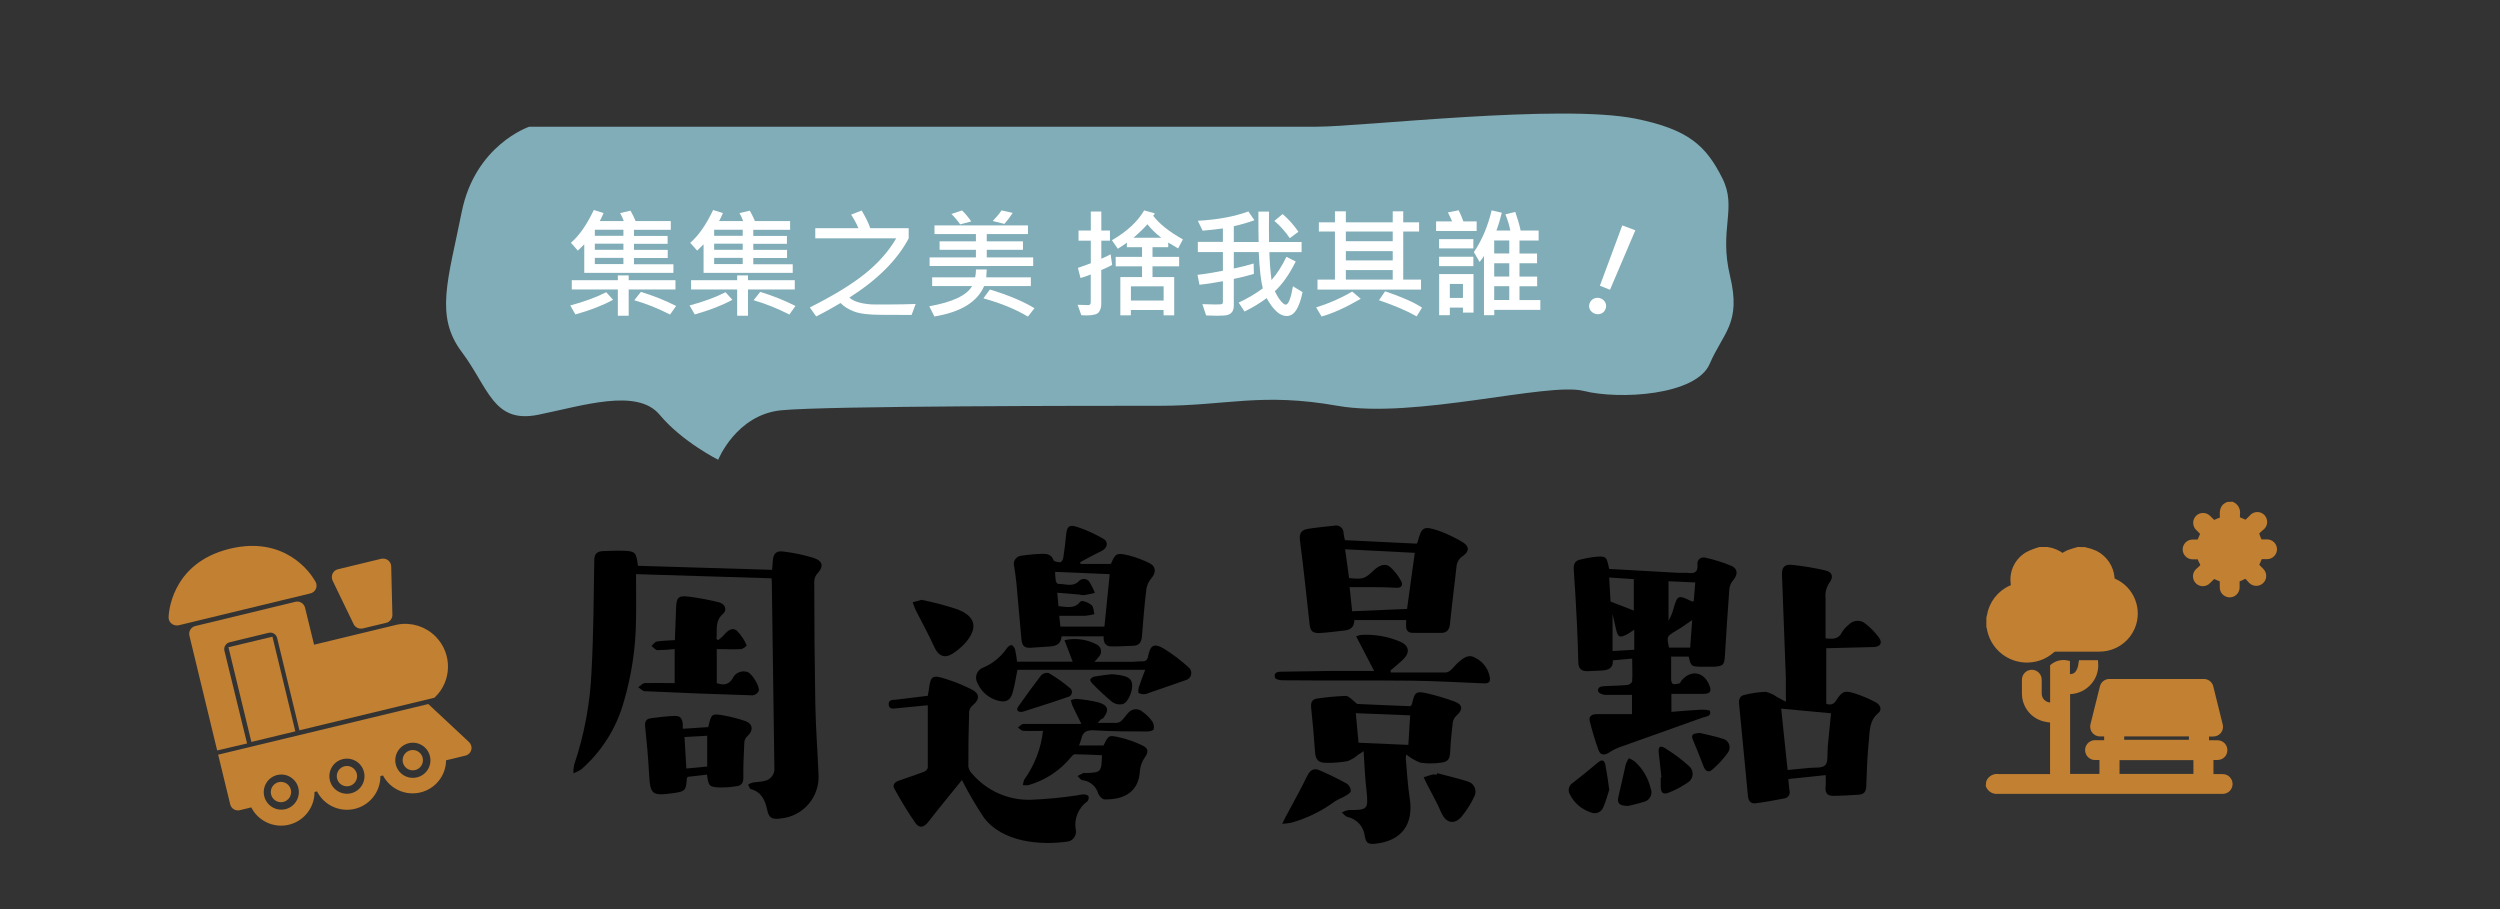 <?xml version="1.0" encoding="utf-8"?>
<!-- Generator: Adobe Illustrator 24.1.0, SVG Export Plug-In . SVG Version: 6.00 Build 0)  -->
<svg version="1.1" id="圖層_1" xmlns="http://www.w3.org/2000/svg" xmlns:xlink="http://www.w3.org/1999/xlink" x="0px" y="0px"
	 viewBox="0 0 440 160" style="enable-background:new 0 0 440 160;" xml:space="preserve">
<rect x="0" y="0" width="440" height="160" fill="#333333" stroke="none"/>
<style type="text/css">
	.st0{fill:#80ADB7;}
	.st1{enable-background:new    ;}
	.st2{fill:#FFFFFF;}
	.st3{fill:#C28032;stroke:#C28032;stroke-miterlimit:10;}
</style>
<path class="st0" d="M93.13,22.31c0,0-9.51,3.17-11.88,15.05s-4.76,18.22,0,24.56S86.79,74.6,94.71,73s17.43-4.75,21.39,0
	s10.3,7.92,10.3,7.92s3.17-7.92,11.09-8.71s54.66-0.79,66.55-0.79s17.89-2.38,31.36,0s37-4.21,43.32-2.62s19.8,0.79,22.18-4.75
	s5.59-7.13,3.59-15.45s1.29-11.92-1.35-17.21c-2.86-5.71-5.94-8.63-15.32-10.51c-13.21-2.64-48.13,1.42-56.06,1.42H93.13V22.31z"/>
<g class="st1">
	<path class="st2" d="M107.9,52.76c-1.8,0.99-4.02,1.85-6.63,2.58l-0.9-1.58c2.5-0.67,4.61-1.45,6.32-2.33L107.9,52.76z
		 M118.54,48.03h-15.71V43c-0.67,0.68-1.05,1.05-1.13,1.11l-1.22-1.38c1.46-1.25,2.8-3.18,4.03-5.77l1.72,0.54
		c-0.27,0.64-0.5,1.11-0.67,1.41h4.23c-0.18-0.5-0.4-0.97-0.65-1.41l1.83-0.42c0.38,0.68,0.68,1.29,0.9,1.83h6.19v1.54h-6.48v1.07
		h5.92v1.39h-5.92v1.07h5.94v1.43h-5.94v1.1h6.94V48.03z M118.88,50.95h-8.23v4.62h-1.91v-4.62h-8.11v-1.64h8.11v-0.84h1.91v0.84
		h8.23V50.95z M109.72,41.5v-1.07h-5.03v1.07H109.72z M109.72,43.96v-1.07h-5.03v1.07H109.72z M109.72,46.48v-1.1h-5.03v1.1H109.72z
		 M119,53.85l-1.07,1.51c-2.11-1.08-4.21-1.92-6.3-2.52l1.17-1.47C115.05,52.06,117.12,52.89,119,53.85z"/>
	<path class="st2" d="M128.9,52.76c-1.8,0.99-4.02,1.85-6.63,2.58l-0.9-1.58c2.5-0.67,4.61-1.45,6.32-2.33L128.9,52.76z
		 M139.54,48.03h-15.71V43c-0.67,0.68-1.05,1.05-1.13,1.11l-1.22-1.38c1.46-1.25,2.8-3.18,4.03-5.77l1.72,0.54
		c-0.27,0.64-0.5,1.11-0.67,1.41h4.24c-0.18-0.5-0.4-0.97-0.65-1.41l1.82-0.42c0.38,0.68,0.68,1.29,0.9,1.83h6.19v1.54h-6.48v1.07
		h5.92v1.39h-5.92v1.07h5.94v1.43h-5.94v1.1h6.94V48.03z M139.88,50.95h-8.23v4.62h-1.91v-4.62h-8.11v-1.64h8.11v-0.84h1.91v0.84
		h8.23V50.95z M130.72,41.5v-1.07h-5.03v1.07H130.72z M130.72,43.96v-1.07h-5.03v1.07H130.72z M130.72,46.48v-1.1h-5.03v1.1H130.72z
		 M140,53.85l-1.07,1.51c-2.11-1.08-4.21-1.92-6.3-2.52l1.17-1.47C136.05,52.06,138.12,52.89,140,53.85z"/>
	<path class="st2" d="M161.16,53.5l-0.72,1.93l-5.35-0.02c-2.18,0-3.78-0.2-4.79-0.59c-1.01-0.39-1.8-0.89-2.36-1.49
		c-1.59,0.94-3.01,1.73-4.29,2.36l-1.12-1.58c4.17-2.1,7.42-4.08,9.74-5.96c2.32-1.87,4.15-3.94,5.46-6.2h-14.24v-1.79h7.59
		c-0.33-0.79-0.76-1.58-1.28-2.39l1.85-0.72c0.68,1.13,1.19,2.16,1.52,3.11h6.76v1.79c-2.03,3.83-5.51,7.3-10.44,10.42
		c0.38,0.38,0.99,0.68,1.85,0.9c0.86,0.22,1.76,0.32,2.72,0.32h2.13C158.21,53.58,159.87,53.55,161.16,53.5z"/>
	<path class="st2" d="M181.42,50.35h-8.21c-1.21,2.81-4.13,4.59-8.76,5.35l-0.9-1.8c4.07-0.72,6.59-1.9,7.54-3.55h-7.03v-1.54h7.57
		c0.1-0.44,0.14-0.91,0.14-1.38h1.89c-0.02,0.55-0.05,1.01-0.08,1.38h7.85V50.35z M181.84,46.82h-18.23V45.3h8.15v-1.34h-6.39v-1.49
		h6.39v-1.28h-7.29v-1.52h16.45v1.52h-7.25v1.28h6.37v1.49h-6.37v1.34h8.17V46.82z M170.94,38.97l-1.95,0.52
		c-0.46-0.66-0.97-1.26-1.54-1.83l1.87-0.62C169.92,37.63,170.46,38.27,170.94,38.97z M182.07,54.25l-1.16,1.47
		c-2.2-1.31-4.81-2.38-7.83-3.21l1.14-1.56C177.53,51.96,180.15,53.07,182.07,54.25z M178.23,37.47c-0.39,0.62-0.87,1.27-1.45,1.94
		l-2.06-0.51c0.66-0.68,1.18-1.31,1.55-1.87L178.23,37.47z"/>
	<path class="st2" d="M195.74,46.63c-0.48,0.27-1.12,0.57-1.92,0.9v6.03c0,0.54-0.14,1-0.43,1.38c-0.28,0.38-0.99,0.57-2.13,0.57
		c-0.39,0-0.71-0.01-0.95-0.04l-0.65-1.83c0.89,0.04,1.51,0.06,1.87,0.06c0.29,0,0.44-0.17,0.44-0.5v-4.89
		c-0.73,0.29-1.33,0.5-1.8,0.62l-0.46-1.78c1.11-0.38,1.87-0.66,2.27-0.82v-3.97h-2.16v-1.78h2.16v-3.35h1.85v3.35h1.52v1.78h-1.52
		v3.18c0.71-0.31,1.26-0.57,1.64-0.78L195.74,46.63z M208.19,42.13l-0.84,1.59l-1.74-1.03v0.82h-2.77v1.7h4.69v1.66h-4.69v1.89h3.82
		v6.74h-1.87v-0.94h-5.76v0.94h-1.85v-6.74h3.82v-1.89h-4.64v-1.66h4.64v-1.7h-2.67V42.7c-0.33,0.27-0.87,0.63-1.6,1.08l-1.03-1.5
		c2.62-1.52,4.52-3.27,5.67-5.25l1.87,0.52c-0.04,0.14-0.13,0.28-0.28,0.42C204.03,39.39,205.76,40.77,208.19,42.13z M204.8,52.9
		v-2.51h-5.76v2.51H204.8z M204.38,41.84c-0.9-0.68-1.71-1.47-2.44-2.37c-0.57,0.66-1.38,1.45-2.44,2.37H204.38z"/>
	<path class="st2" d="M229.25,51.42c-0.27,1.33-0.63,2.37-1.08,3.1c-0.45,0.73-1.02,1.1-1.73,1.1c-1.18,0-2.34-1.05-3.51-3.15
		c-1.18,0.88-2.47,1.66-3.89,2.36L218,53.26c1.62-0.76,3.04-1.6,4.25-2.51c-0.34-1.32-0.58-3.45-0.71-6.39h-4.39v2.9
		c1.05-0.21,2.21-0.51,3.49-0.88l0.04,1.83c-1.26,0.37-2.44,0.66-3.53,0.88v4.66c0,0.53-0.11,0.93-0.33,1.19s-0.5,0.43-0.83,0.51
		c-0.34,0.08-0.94,0.12-1.8,0.12c-0.65,0-1.29-0.02-1.91-0.05l-0.66-1.99c0.94,0.04,1.72,0.06,2.32,0.06c0.64,0,1.02-0.03,1.13-0.09
		c0.11-0.06,0.16-0.18,0.16-0.38v-3.63c-1.5,0.29-2.88,0.5-4.13,0.62l-0.34-1.74c1.35-0.15,2.84-0.39,4.47-0.72v-3.29h-4.41v-1.79
		h4.41V40.2c-0.94,0.14-2.13,0.28-3.57,0.4l-0.84-1.74c3.55-0.21,6.51-0.76,8.89-1.65l1.07,1.55c-1.33,0.47-2.54,0.82-3.63,1.05
		v2.78h4.37c-0.03-0.85-0.04-2.63-0.04-5.35h1.87c-0.02,1.82-0.02,3.6,0,5.35h5.73v1.79h-5.67c0.05,1.74,0.17,3.38,0.38,4.91
		c0.97-1.11,1.85-2.48,2.62-4.09l1.64,0.82c-1.14,2.29-2.37,4.03-3.68,5.23c0.4,0.82,0.78,1.42,1.12,1.8
		c0.34,0.38,0.61,0.57,0.79,0.57c0.48,0,0.91-1.08,1.28-3.24L229.25,51.42z M228.52,40.79l-1.52,1.13
		c-0.75-1.12-1.65-2.14-2.71-3.04l1.45-1.21C226.82,38.61,227.75,39.65,228.52,40.79z"/>
	<path class="st2" d="M239.49,52.59c-2.71,1.57-5.01,2.6-6.89,3.11l-0.96-1.6c2.23-0.68,4.35-1.61,6.34-2.79L239.49,52.59z
		 M250.09,50.97h-18.21v-1.76h3.07v-8.46h-2.83v-1.62h2.83V37.2h1.92v1.93h8.25V37.2h1.85v1.93h2.79v1.62h-2.79v8.46h3.13V50.97z
		 M245.12,42.45v-1.7h-8.25v1.7H245.12z M245.12,45.83V44.2h-8.25v1.63H245.12z M245.12,49.21v-1.68h-8.25v1.68H245.12z
		 M250.28,54.14l-0.95,1.54c-1.72-0.98-3.93-1.92-6.63-2.84l1.08-1.57C246.7,52.25,248.87,53.21,250.28,54.14z"/>
	<path class="st2" d="M259.89,40.66h-7.14v-1.69h2.82c-0.16-0.42-0.41-0.94-0.74-1.58l1.89-0.38c0.3,0.6,0.58,1.25,0.84,1.96h2.33
		V40.66z M259.31,43.72h-6.03v-1.63h6.03V43.72z M259.31,46.84h-6.03v-1.66h6.03V46.84z M259.35,55.02h-1.87v-0.88h-2.31v1.34h-1.88
		v-7.24h6.05V55.02z M257.48,52.44v-2.47h-2.31v2.47H257.48z M271.09,54.54h-8.1v0.94h-1.81V45.05c-0.29,0.44-0.54,0.79-0.77,1.06
		l-1.01-1.74c1.41-2.06,2.45-4.51,3.13-7.35l1.79,0.42c-0.29,1.17-0.6,2.21-0.95,3.13h2.44c-0.14-0.82-0.43-1.77-0.86-2.85
		l1.74-0.42c0.44,1.27,0.75,2.36,0.94,3.27h3.17v1.76h-3.37v2.29h3.09v1.72h-3.09v2.34h3.11v1.7h-3.11v2.43h3.67V54.54z
		 M265.63,44.61v-2.29h-2.65v2.29H265.63z M265.63,48.67v-2.34h-2.65v2.34H265.63z M265.63,52.8v-2.43h-2.65v2.43H265.63z"/>
</g>
<path class="st2" d="M281.74,52.53c0.36,0.14,0.66,0.42,0.82,0.77c0.16,0.35,0.16,0.76,0,1.11c-0.13,0.36-0.41,0.64-0.77,0.78
	c-0.36,0.15-0.78,0.15-1.14,0c-0.37-0.14-0.68-0.41-0.85-0.77c-0.16-0.35-0.16-0.76,0-1.11c0.14-0.36,0.43-0.65,0.79-0.78
	C280.96,52.37,281.37,52.37,281.74,52.53z M287.82,40.53L283.36,51l-1.78-0.71l3.94-10.62L287.82,40.53z"/>
<path d="M112.27,99.58l23.62,0.71c0.05-0.68,0.08-1.1,0.12-1.52c0.1-1.33,0.57-1.87,1.85-1.7c1.79,0.21,3.55,0.58,5.27,1.1
	c1.79,0.59,1.89,1.59,0.6,2.92c-0.29,0.4-0.44,0.88-0.42,1.37c0,7.23,0.06,14.45,0.19,21.68c0.08,4,0.39,8,0.55,12
	c0.33,4.05-2.69,7.59-6.73,7.92c-0.01,0-0.01,0-0.02,0c-1.45,0.19-2-0.12-2.27-1.53c-0.38-1.7-1-3.14-2.89-3.65
	c-0.21-0.06-0.32-0.52-0.48-0.79c0.24-0.15,0.5-0.27,0.77-0.35c0.72-0.13,1.48-0.12,2.19-0.31c1.08-0.24,1.8-1.26,1.67-2.36
	c-0.16-10.84-0.31-21.68-0.45-32.52c0-0.23,0-0.46-0.06-0.77l-23.84-0.73c0,2.74,0.06,5.4,0,8.06c-0.05,4.88-0.77,9.72-2.15,14.4
	c-1.28,4.61-3.88,8.74-7.48,11.89c-0.43,0.28-0.89,0.51-1.38,0.69c-0.03-0.5,0.01-1,0.12-1.49c1.8-5.33,2.83-10.88,3.06-16.5
	c0.35-6.47,0.38-13,0.48-19.44c0-1.2,0.51-1.64,1.58-1.67s2.35-0.1,3.53-0.06C111.82,97,112,97.22,112.27,99.58z"/>
<path d="M120.18,128.26l4.47-0.29c0.56-2.41,0.56-2.44,3-2c1.19,0.23,2.37,0.54,3.52,0.93c1.35,0.48,1.47,1.66,0.4,2.63
	c-0.3,0.26-0.49,0.61-0.56,1c-0.11,2.11-0.2,4.23-0.18,6.35c0,0.89-0.34,1.37-1.13,1.48c-0.99,0.17-2,0.25-3,0.23
	c-1.89-0.07-2-0.24-2.27-2.26l-3.36,0.39c-0.11,0.15-0.19,0.21-0.19,0.27c-0.11,2.12-0.29,2.32-2.43,2.61
	c-3.77,0.5-4,0.25-4.22-3.46c-0.14-2.74-0.39-5.48-0.68-8.21c-0.1-0.9,0.15-1.41,1-1.52c1.4-0.19,2.8-0.36,4.21-0.41
	S120.19,127.08,120.18,128.26z M120.8,135.26l3.67-0.35v-5.42l-4,0.22L120.8,135.26z"/>
<path d="M118.74,120.23v-6c-1,0.12-2,0.18-3,0.19c-0.37,0-0.72-0.47-1.08-0.72c0.3-0.28,0.58-0.73,0.93-0.79
	c1-0.16,2-0.17,3.19-0.25c0.07-1.92,0.14-3.79,0.21-5.65s0.36-2.23,2.26-2c1.78,0.23,3.55,0.56,5.3,1c1.08,0.28,1.47,1.31,0.72,2
	c-1.5,1.29-1,2.91-1.17,4.43l0.28,0.23c0.36-0.25,0.7-0.54,1-0.86c0.61-0.78,1.45-1.47,2.28-0.84c0.75,0.76,1.35,1.65,1.77,2.63
	c-0.25,0.3-0.58,0.52-0.95,0.64c-1.41,0.08-2.82,0-4.33,0v6c1.07,0.32,2,0.43,2.77-0.8c0.45-1.03,1.62-1.53,2.68-1.15
	c0.77,0.28,2.18,2.58,1.94,3.31c-0.2,0.42-0.59,0.71-1.05,0.78c-6.35-0.19-12.68-0.43-19-0.73c-0.39,0-0.77-0.45-1.15-0.7
	c0.38-0.25,0.75-0.71,1.14-0.73C115.2,120.18,117,120.23,118.74,120.23z"/>
<path d="M249.33,95.68c0.06-0.08,0.11-0.16,0.16-0.25c0.7-2.66,1-2.91,3.64-2.05c1.47,0.53,2.89,1.2,4.23,2
	c1.26,0.72,1.28,1.67,0.1,2.48c-0.66,0.42-1.08,1.14-1.12,1.92c-0.37,3.35-0.81,6.69-1.14,10c-0.1,1-0.49,1.58-1.47,1.61
	c-1.68,0-3.37,0-5,0s-1.2-1.34-1.24-2.26h-9.13c0,1.4-0.84,1.76-1.9,1.86c-1.44,0.15-2.88,0.37-4.32,0.43
	c-1.21,0-1.53-0.42-1.66-1.61c-0.53-4.91-1.06-9.83-1.69-14.73c-0.16-1.23,0.29-1.82,1.38-2c1.54-0.24,3.1-0.39,4.66-0.56
	c0.71-0.18,1.42,0.25,1.6,0.96c0.03,0.13,0.05,0.27,0.04,0.41c0.06,0.4,0.14,0.79,0.24,1.18L249.33,95.68z M247.64,107.17L249,97.3
	l-12.26-0.63l0.7,5.07c2.52,0.24,2.73,0.17,4.4-1.42c1-0.91,2.05-1.22,2.85-0.51c0.78,0.7,1.43,1.54,1.92,2.47
	c0.32,0.6,0.14,1.24-0.85,1.17c-1.25-0.08-2.51-0.1-3.76-0.11c-1.47,0-2.94,0-4.47,0l0.45,4.24L247.64,107.17z"/>
<path d="M240,132.2l-1,0.66c-0.54,0.47-1.15,0.84-1.81,1.1c-1.24,0.22-2.49,0.32-3.75,0.3c-1.45,0-1.92-0.57-2-2
	c-0.18-2.54-0.39-5.09-0.67-7.62c-0.11-1,0.11-1.58,1.09-1.7c1.66-0.24,3.33-0.4,5-0.46c0.47,0,1,0.59,1.43,0.92
	c0.23,0.16,0.43,0.48,0.66,0.5c3.13,0.15,6.27,0.27,9.27,0.39c0.19-0.22,0.27-0.27,0.28-0.34c0.49-2.21,0.68-2.39,2.94-1.86
	c1.56,0.38,3.1,0.84,4.6,1.4c1.39,0.51,1.47,1.39,0.38,2.38c-0.37,0.31-0.62,0.74-0.72,1.21c-0.22,1.71-0.38,3.43-0.46,5.15
	c-0.07,1.35-0.31,1.83-1.64,2c-1.2,0.18-2.42,0.18-3.62,0c-0.89-0.35-1.73-0.83-2.47-1.44c-0.06,0.23-0.09,0.46-0.09,0.7
	c0.21,2.34,0.33,4.71,0.69,7c0.72,4.58-1.42,7.5-6,8c-1.34,0.14-1.7-0.09-1.92-1.42c-0.21-1.65-1.45-2.97-3.08-3.3
	c-0.36-0.1-0.63-0.51-0.95-0.78c0.37-0.2,0.77-0.34,1.19-0.42c3.39,0,3.48-0.11,3.16-3.43C240.23,137,240.17,134.76,240,132.2z
	 M238.62,125.52l0.48,5.2l8.77,0.38l0.32-5.2L238.62,125.52z"/>
<path d="M244.78,118.35c3.25,0,6.5,0,9.75,0c0.33-0.06,0.63-0.22,0.86-0.46c0.52-0.48,0.94-1.06,1.48-1.5
	c0.83-0.67,1.7-1.32,2.86-0.57c1.39,0.71,2.33,2.06,2.51,3.61c0.05,0.92-0.71,0.86-1.36,0.83c-4.12-0.16-8.23-0.41-12.35-0.46
	c-7.61-0.08-15.22,0-22.83-0.07c-0.45,0-1.18-0.16-1.28-0.43c-0.31-0.84,0.31-1.07,1-1.08l9.3-0.14c2.23,0,4.47,0,7.13,0l-3.17-6.08
	c0.29-0.13,0.6-0.21,0.91-0.26c2.32-0.13,4.64,0.27,6.78,1.17c1.61,0.68,1.86,1.87,0.63,3.1c-0.71,0.71-1.51,1.32-2.28,2
	L244.78,118.35z"/>
<path d="M225.67,145c0.26-0.55,0.36-0.79,0.48-1c1.3-2.45,2.67-4.87,3.88-7.36c0.51-1.06,1.14-1.53,2.18-1.08
	c1.65,0.71,3.27,1.5,4.84,2.37c0.43,0.3,0.69,0.79,0.69,1.31c-0.06,0.37-0.7,0.68-1.13,0.94s-1.15,0.5-1.65,0.85
	c-2.31,1.7-4.9,2.98-7.66,3.76C226.76,144.89,226.22,144.96,225.67,145z"/>
<path d="M252.94,136.08c1.81,0.48,3.64,0.9,5.42,1.47c0.98,0.29,1.54,1.32,1.25,2.3c-0.02,0.06-0.04,0.12-0.06,0.17
	c-0.61,1.35-1.4,2.61-2.35,3.75c-1.37,1.52-2.79,1-3.58-0.84c-0.69-1.65-1.61-3.21-2.42-4.81c-0.23-0.43-0.42-0.88-0.63-1.32
	c0.49-0.16,1-0.35,1.49-0.47c0.27-0.03,0.55-0.03,0.82,0L252.94,136.08z"/>
<path d="M283.21,100.13l12.05,0.68c0.55,0,1.11,0,1.64,0c1.21,0.19,2,0,1.85-1.51c-0.07-0.59,0.36-1.13,0.95-1.19
	c0.16-0.02,0.32,0,0.48,0.05c1.56,0.34,3.08,0.82,4.55,1.43c1.16,0.52,1.15,1.54,0.32,2.52c-0.37,0.42-0.61,0.94-0.68,1.49
	c-0.3,3.91-0.54,7.83-0.78,11.75c-0.1,1.67-0.27,1.88-1.94,2c-0.78,0-1.56,0-2.35,0c-1.68-0.08-1.68-0.09-2.09-1.79h-3.09
	c0,1.43,0,2.76,0,4.09c0,0.26,0.18,0.7,0.34,0.74c0.37,0.05,0.76,0.01,1.11-0.12c0.15,0,0.23-0.3,0.35-0.46c1.63-2,4-1.63,4.94,0.84
	c0.41,1,0.13,1.47-1,1.47h-5.69v3.17c1.76-0.14,3.46-0.3,5.17-0.38c0.57,0,1.59,0,1.64,0.27c0.22,0.94-0.77,0.92-1.31,1.11
	c-4.82,1.75-9.66,3.44-14.49,5.17c-0.7,0.25-1.38,0.59-2,1c-0.8,0.51-1.51,0.47-1.83-0.41c-0.61-1.68-1.12-3.41-1.56-5.14
	c-0.21-0.84,0.38-1.21,1.17-1.22h4.36h1.91v-3.39c-1.61,0-3.17,0-4.72,0c-0.44,0-1.17-0.33-1.23-0.61c-0.17-0.81,0.55-0.9,1.16-0.93
	c1.33-0.07,2.67-0.08,4-0.21c0.31,0,0.81-0.4,0.82-0.64c0.09-1.29,0-2.58,0-4l-3.4,0.31c0.09,1.38-0.79,1.72-1.9,1.79l-2.59,0.12
	c-1.08,0-1.56-0.48-1.59-1.56c-0.05-2.27-0.13-4.54-0.24-6.83c-0.16-3.17-0.33-6.35-0.56-9.52c-0.07-1,0.25-1.58,1.25-1.76
	c0.72-0.18,1.45-0.32,2.18-0.42C282.74,97.82,282.74,97.85,283.21,100.13z M283.21,101.64l0.25,4.24l4.09,1.58v-5.53L283.21,101.64z
	 M293.66,102.3v6.93c0.37-0.62,0.66-1.3,0.85-2c0.74-2.75,1-2.43,3.27-1.38c0.06,0,0.14,0,0.31,0l0.28-3.34L293.66,102.3z
	 M297.83,109.13c-1,0.67-1.87,1.32-2.79,1.85c-1.68,1-1.74,1-1.29,3h3.72L297.83,109.13z M287.63,110.83
	c-0.48,0.31-0.79,0.55-1.13,0.73c-1.45,0.8-1.77,0.65-2.12-1c-0.16-0.76-0.35-1.53-0.57-2.5v6.52l3.82-0.22V110.83z"/>
<path d="M321.32,136.42l-6.57,0.68c0.07,0.73,0.09,1.35,0.19,2c0.19,0.57-0.12,1.19-0.7,1.38c-0.06,0.02-0.13,0.04-0.19,0.04
	c-1.68,0.33-3.38,0.64-5.08,0.86c-0.84,0.11-1.25-0.4-1.33-1.27c-0.51-5.43-1.05-10.86-1.57-16.29c-0.07-0.74,0.17-1.37,1-1.53
	c1.21-0.3,2.44-0.48,3.69-0.53c0.72,0.17,1.4,0.48,2,0.92c0.45,0.23,0.89,0.48,1.55,0.83c0-1.6,0-2.89,0-4.17
	c-0.21-6.05-0.44-12.1-0.68-18.13c-0.05-1.29,0.38-1.93,1.69-1.8c2.02,0.2,4.02,0.54,6,1c1.14,0.27,1.42,1.13,0.7,2.08
	c-0.58,0.83-0.84,1.85-0.72,2.86c0,2.31,0,4.62,0,7c1.25,0.14,2.27,0.19,2.89-1.08c0.31-0.5,0.7-0.95,1.17-1.31
	c0.79-0.86,2.12-0.94,3-0.16c0.89,0.7,1.68,1.52,2.35,2.43c0.68,0.94,0.2,1.62-1,1.65l-8.29,0.21v9.75
	c0.61,0.33,1.38,0.11,1.71-0.51c0.01-0.03,0.03-0.06,0.04-0.08c1.09-1.64,1.54-1.79,3.46-1.15c1.19,0.4,2.34,0.89,3.45,1.48
	c0.79,0.4,1.26,1.29,0.5,1.92c-1.6,1.32-1.49,3.13-1.66,4.83c-0.27,2.65-0.37,5.32-0.46,8c0,0.9-0.34,1.46-1.24,1.53
	c-1.55,0.11-3.1,0.2-4.65,0.21c-1,0-1.36-0.59-1.27-1.56C321.37,137.82,321.32,137.19,321.32,136.42z M313.49,124.72
	c0.26,2.53,0.51,5,0.77,7.42c0.11,1.09,0.23,2.17,0.36,3.38c1.28-0.12,2.48-0.23,3.68-0.36c1-0.11,2.34,0.09,2.92-0.47
	s0.34-1.9,0.46-2.89c0-0.12,0-0.24,0-0.35c0.19-1.94,0.38-3.89,0.58-5.91L313.49,124.72z"/>
<path d="M283.23,139c-0.28,0.83-0.58,2-1.05,3.09c-0.34,0.85-1.3,1.26-2.14,0.92c-0.05-0.02-0.09-0.04-0.14-0.06
	c-1.54-0.51-2.82-1.61-3.56-3.06c-0.46-0.69-0.27-1.62,0.42-2.08c0.03-0.02,0.05-0.03,0.08-0.05c1.49-1.14,2.92-2.34,4.36-3.53
	c0.73-0.62,1.17-0.52,1.36,0.45C282.81,136,283,137.33,283.23,139z"/>
<path d="M292.41,136.81c-0.15-1.44-0.3-2.88-0.47-4.32c-0.12-1,0.21-1.37,1.06-0.84c1.52,0.93,2.96,2,4.28,3.19
	c0.75,0.64,0.84,1.77,0.2,2.52c-0.15,0.17-0.32,0.31-0.52,0.42c-1.02,0.7-2.12,1.28-3.28,1.73c-0.95,0.39-1.38,0-1.39-1
	c0-0.28,0-0.55,0-0.83v-0.82L292.41,136.81z"/>
<path d="M286.59,141.84c-1.66,0-2-0.5-1.75-1.61c0.47-1.9,0.85-3.82,1.3-5.72c0.14-0.38,0.32-0.74,0.54-1.07
	c0.35,0.14,0.69,0.33,1,0.55c1.42,1.26,2.41,2.94,2.84,4.79c0.37,0.87-0.03,1.88-0.91,2.26c-0.12,0.05-0.25,0.09-0.38,0.11
	C288.21,141.48,287.17,141.69,286.59,141.84z"/>
<path d="M299.18,129c1.32,0.33,2.67,0.58,3.95,1c0.85,0.15,1.41,0.97,1.26,1.81c-0.04,0.22-0.13,0.43-0.26,0.62
	c-0.81,1.14-1.75,2.16-2.82,3.06c-0.63,0.56-1.19,0.2-1.49-0.62c-0.58-1.56-1.22-3.11-1.86-4.66
	C297.58,129.34,297.85,129.09,299.18,129z"/>
<path d="M169.3,137.29c-1.88,2.32-3.92,4.79-5.89,7.32c-0.77,1-1.58,1.25-2.28,0.26c-1.35-1.9-2.53-3.93-3.69-6
	c-0.48-0.82,0.11-1.27,0.9-1.53c1.44-0.48,2.89-1,4.31-1.52c0.27-0.1,0.63-0.46,0.64-0.7c0-3.64,0-7.28,0-11l-5.41,0.53
	c-0.63,0.07-1.43,0.23-1.47-0.67s0.78-0.78,1.39-0.85l5.49-0.67c0.07-0.4,0.12-0.66,0.16-0.93c0.34-2.62,0.58-2.83,3.14-2
	c1.52,0.49,3.01,1.1,4.44,1.82c1.42,0.71,1.42,1.74,0.21,2.75c-0.35,0.27-0.59,0.66-0.67,1.1c-0.1,3.25-0.15,6.51-0.14,9.76
	c0.1,0.49,0.35,0.94,0.72,1.28c2.56,2.96,6.31,4.62,10.22,4.52c2.74-0.11,5.47-0.36,8.18-0.77c0.38-0.09,0.77-0.15,1.16-0.18
	c0.31,0,0.77,0.12,0.87,0.33c0.09,0.32,0,0.67-0.22,0.92c-1.61,1.15-2.39,3.13-2,5.07c0.14,0.96-0.52,1.85-1.47,1.99
	c-0.04,0.01-0.07,0.01-0.11,0.01c-4.52,0.64-11.3,0.17-14.6-4.21C171.76,141.79,170.46,139.57,169.3,137.29z"/>
<path d="M194.24,112h-7.41c-0.08,1.31-0.91,1.7-2,1.78s-2.33,0.17-3.5,0.23s-1.47-0.53-1.56-1.51c-0.28-3.28-0.57-6.56-0.88-9.84
	c-0.1-1-0.24-2-0.4-3c-0.23-0.77,0.21-1.57,0.98-1.8c0.11-0.03,0.22-0.05,0.33-0.06c1.2-0.18,2.41-0.29,3.62-0.33
	c0.83,0,1.63,0.08,2,1.12c0.08,0.24,0.79,0.37,1.21,0.36c0.18,0,0.46-0.46,0.5-0.75c0.21-1.31,0.37-2.64,0.5-4
	c0.15-1.56,0.51-1.94,2-1.45c1.58,0.54,3.11,1.24,4.56,2.07c0.95,0.53,0.73,1.64-0.26,2.12c-1.28,0.63-2.54,1.3-3.81,2l0.06,0.31
	h5.34c0.78-1.86,1-2,3.11-1.51c1.28,0.33,2.53,0.79,3.71,1.39c1.14,0.56,1.15,1.65,0.33,2.61c-0.47,0.54-0.78,1.19-0.9,1.89
	c-0.33,2.72-0.57,5.46-0.77,8.2c-0.08,1.08-0.38,1.81-1.61,1.83s-2.58,0.14-3.87,0.11C194.5,113.73,194.18,113,194.24,112z
	 M185.7,100.65c0.01,0.52,0.04,1.03,0.11,1.54c0,0.22,0.29,0.59,0.43,0.58c1.19-0.05,2.46,0.6,3.58-0.42
	c0.41-0.52,1.17-0.61,1.69-0.19c0.07,0.06,0.14,0.12,0.19,0.19c0.39,0.64,0.73,1.3,1,2c-0.64,0.14-1.28,0.3-1.93,0.4
	c-0.27-0.01-0.54-0.04-0.81-0.11l-3.88-0.32l0.21,2.37c1.36,0.07,2.71,0.56,3.75-0.7c0.13-0.15,0.33-0.23,0.53-0.21
	c0.58,0.12,1.12,0.37,1.58,0.74c0.33,0.36,0.32,1,0.47,1.57c-0.54,0.14-1.09,0.24-1.64,0.29c-1.47,0-2.95,0-4.55,0l0.2,1.9h7.75
	l0.93-9.23L185.7,100.65z"/>
<path d="M193.21,127.22c1.36,0,2.37,0,3.38,0c0.33-0.04,0.63-0.2,0.86-0.44c0.42-0.41,0.73-0.93,1.14-1.34
	c0.63-0.73,1.72-0.82,2.46-0.2c0.67,0.48,1.26,1.06,1.75,1.72c0.26,0.42,0.35,0.92,0.25,1.4c-0.06,0.21-0.72,0.39-1.11,0.38
	c-3.1,0-6.21,0-9.3-0.2c-1.33-0.08-2.08,0.22-2.34,1.54c-0.11,0.38-0.24,0.76-0.39,1.12h4.32c0.87-1.81,0.88-1.88,3-1.37
	c1.33,0.32,2.62,0.78,3.85,1.38c1.13,0.55,1.06,1.16,0.37,2.16c-0.47,0.69-0.76,1.49-0.83,2.32c-0.22,4.1-3.34,5.07-6.24,5
	c-0.38,0-0.92-0.6-1.09-1c-0.35-1.29-1.45-2.23-2.77-2.38c-0.32,0-0.58-0.48-0.87-0.73c0.33-0.18,0.67-0.36,1-0.52
	c0.12-0.03,0.23-0.03,0.35,0c2.81-0.09,2.87-0.16,2.94-3.14c-1.58-0.07-3.17-0.15-4.76-0.17c-0.23,0-0.52,0.3-0.7,0.53
	c-1.93,2.35-4.53,4.06-7.46,4.9c-0.33,0.05-0.67,0.05-1,0c0.04-0.34,0.13-0.68,0.27-1c1.8-2.52,2.93-5.47,3.28-8.55
	c-1.18,0-2.31,0.05-3.43,0c-0.34,0-0.65-0.37-1-0.57c0.32-0.22,0.64-0.65,1-0.65c3.25,0,6.5,0,10.18,0
	c-0.63-1.3-1.12-2.24-1.56-3.19c-0.13-0.32-0.22-0.66-0.29-1c0.32-0.13,0.66-0.21,1-0.22c1.29,0.11,2.56,0.31,3.82,0.61
	c1.77,0.5,2,1.38,0.82,2.85C193.86,126.46,193.66,126.69,193.21,127.22z"/>
<path d="M179,116.45h9.79l-1.44-3.78c1.93-0.43,3.95-0.16,5.69,0.77c0.67,0.33,0.94,1.14,0.6,1.81c-0.06,0.11-0.13,0.22-0.21,0.31
	c-0.25,0.32-0.52,0.63-0.81,0.92h6.61c0.59,0,1.18-0.11,1.77-0.08s0.94-0.22,1.07-0.9c0.37-2,1.08-2.36,2.84-1.3
	c1.52,0.95,2.95,2.04,4.27,3.25c0.56,0.45,0.64,1.26,0.2,1.81c-0.18,0.22-0.43,0.38-0.71,0.45c-2.2,0.78-4.41,1.54-6.62,2.3
	c-0.17,0.09-0.36,0.14-0.56,0.16c-0.37,0.04-0.74-0.03-1.07-0.19c-0.15-0.12-0.07-0.65,0-1c0.33-1,0.72-2,1.14-3.1h-22.49
	c-0.26,1.3-0.47,2.69-0.84,4s-1.1,1.84-2.57,1.44c-1.63-0.42-2.97-1.58-3.63-3.12c-0.51-0.9-0.2-2.04,0.69-2.55
	c0.08-0.05,0.16-0.08,0.25-0.12c1.75-0.73,3.24-1.96,4.3-3.53c0.15-0.25,0.65-0.53,0.83-0.45c0.3,0.2,0.5,0.51,0.57,0.86
	C178.82,115.08,178.93,115.76,179,116.45z"/>
<path d="M162.2,105.57c2.11,0.43,4.19,0.98,6.24,1.65c3.32,1.24,3.76,3.36,1.39,6c-0.63,0.69-1.35,1.3-2.14,1.8
	c-1.43,0.94-2.53,0.43-3.24-1.12c-1-2.23-2.21-4.38-3.31-6.57c-0.21-0.42-0.34-0.88-0.51-1.32L162.2,105.57z"/>
<path d="M179.74,125.3c-0.73,0-0.89-0.45-0.49-1c1.31-1.85,2.64-3.69,4-5.46c0.35-0.35,0.84-0.49,1.32-0.39
	c1.3,0.77,2.53,1.64,3.69,2.61c0.41,0.27,0.52,0.81,0.26,1.22c-0.13,0.2-0.33,0.34-0.57,0.38c-2.53,0.89-5.09,1.68-7.64,2.51
	C180.16,125.24,180,125.25,179.74,125.3z"/>
<path d="M195.67,118.66c0.53,0.03,1.06,0.1,1.59,0.19c0.91,0.22,1.9,0.4,2,1.61s-0.73,3.24-1.7,3.47c-0.62,0.13-1.26,0-1.78-0.35
	c-1.2-1-2.34-2.06-3.43-3.17c-0.23-0.23-0.53-0.62-0.46-0.84s0.51-0.46,0.82-0.51C193.72,118.88,194.74,118.78,195.67,118.66z"/>
<polygon class="st3" points="40.81,114.28 44.43,129.23 44.61,129.98 51.37,128.35 51.19,127.59 47.58,112.66 "/>
<path class="st3" d="M82.24,131L82.24,131l-7-6.54L39,133.19l2,8.26c0.12,0.48,0.6,0.77,1.08,0.66l2.42-0.59
	c1.16,2.74,4.32,4.03,7.06,2.87c2.14-0.9,3.46-3.08,3.28-5.39l1.24-0.3c1.14,2.75,4.3,4.05,7.05,2.91c2.16-0.9,3.49-3.08,3.3-5.41
	l1.25-0.3c1.19,2.73,4.37,3.97,7.1,2.78c2.07-0.9,3.36-3.01,3.22-5.26l3.8-0.92c0.48-0.11,0.78-0.6,0.67-1.08
	c-0.04-0.17-0.13-0.33-0.26-0.45L82.24,131z M50.31,142.91c-1.93,0.44-3.86-0.77-4.3-2.7s0.77-3.86,2.7-4.3
	c1.92-0.44,3.83,0.75,4.29,2.66c0.46,1.93-0.74,3.88-2.67,4.34C50.32,142.91,50.32,142.91,50.31,142.91z M61.9,140.1
	c-1.93,0.46-3.87-0.72-4.33-2.65c-0.46-1.93,0.72-3.87,2.65-4.33c1.93-0.46,3.87,0.72,4.33,2.65c0,0,0,0,0,0
	C65.01,137.7,63.83,139.64,61.9,140.1z M73.51,137.3c-1.93,0.47-3.87-0.71-4.34-2.64c-0.47-1.93,0.71-3.87,2.64-4.34
	c1.93-0.47,3.87,0.71,4.34,2.64c0,0.01,0.01,0.02,0.01,0.04C76.61,134.92,75.43,136.84,73.51,137.3z"/>
<path class="st3" d="M55,102.47c-0.71-1.25-5-7.68-14.42-5.41c-10.31,2.49-10.4,11.52-10.41,11.61c0.01,0.5,0.41,0.9,0.91,0.9h0.23
	l23.22-5.62l0,0c0.48-0.12,0.77-0.6,0.66-1.08C55.16,102.72,55.09,102.59,55,102.47z"/>
<path class="st3" d="M76.34,112.41c-1.63-1.67-3.98-2.42-6.27-2l0,0l-0.38,0.09l-14.78,3.57l-1.71-7c-0.11-0.48-0.6-0.78-1.08-0.67
	l-17.64,4.27c-0.48,0.12-0.77,0.6-0.66,1.08l4.77,19.73l4.29-1L39,114.6c-0.19-0.94,0.41-1.86,1.35-2.06l0,0l6.76-1.64
	c0.93-0.25,1.88,0.29,2.14,1.22c0,0,0,0,0,0l0,0l3.82,15.81l23.15-5.59c2.78-2.69,2.84-7.12,0.15-9.9
	C76.36,112.43,76.35,112.42,76.34,112.41z"/>
<path class="st3" d="M67.46,98.82c-0.07-0.01-0.13-0.01-0.2,0l-7.65,1.85c-0.48,0.1-0.79,0.58-0.68,1.06c0,0,0,0.01,0,0.01
	c0.01,0.09,0.03,0.18,0.07,0.26l3.7,7.65c0.18,0.37,0.6,0.57,1,0.48l0,0l4.15-1c0.42-0.09,0.72-0.47,0.71-0.9l-0.21-8.49
	c0.01-0.5-0.38-0.91-0.88-0.92C67.47,98.82,67.46,98.82,67.46,98.82z"/>
<circle class="st3" cx="72.65" cy="133.79" r="1.29"/>
<circle class="st3" cx="61.06" cy="136.6" r="1.29"/>
<circle class="st3" cx="49.45" cy="139.4" r="1.29"/>
<g id="_2RFuhI.tif">
	<path class="st3" d="M350.06,137.65c0.27-0.64,0.94-1.02,1.63-0.92c3.05,0,6.1,0,9.15,0h0.47v-10.07c-0.36,0-0.73,0-1.09-0.09
		c-2.19-0.34-3.82-2.2-3.86-4.42c0-0.84,0-1.68,0-2.53c0-0.68,0.56-1.24,1.24-1.24c0.68,0,1.24,0.56,1.24,1.24l0,0
		c0,0.8,0,1.6,0,2.4c-0.03,1.14,0.88,2.09,2.02,2.12c0.15,0,0.31-0.01,0.46-0.04v-6.79c0.7-0.56,1.62-0.77,2.49-0.58v2.4
		c1.49,0.19,2.27-0.57,2.53-2.43h2.44c0.11,1.34-0.37,2.66-1.33,3.6c-0.95,0.96-2.27,1.45-3.61,1.36v15.05H370v-3.45h-1.16
		c-0.69,0.06-1.29-0.45-1.36-1.13c-0.06-0.69,0.45-1.29,1.13-1.36c0.07-0.01,0.15-0.01,0.22,0h2v-1.66h-1.14
		c-0.68,0.05-1.27-0.46-1.32-1.14c-0.01-0.16,0.01-0.32,0.06-0.47c0.53-2.17,1.07-4.33,1.62-6.5c0.11-0.61,0.67-1.05,1.29-1h16.45
		c0.62-0.04,1.17,0.39,1.28,1c0.56,2.2,1.11,4.41,1.64,6.62c0.17,0.65-0.22,1.31-0.87,1.47c-0.11,0.03-0.22,0.04-0.34,0.04h-1.21
		v1.66c0.68,0,1.37,0,2,0c0.68,0,1.23,0.55,1.23,1.23c0,0.2-0.05,0.39-0.13,0.56c-0.2,0.43-0.64,0.69-1.11,0.68
		c-0.39,0-0.79,0-1.21,0v3.48h2.08c0.47-0.02,0.91,0.23,1.13,0.64c0.33,0.6,0.12,1.35-0.48,1.69c-0.16,0.09-0.34,0.14-0.52,0.15
		h-0.46c-13.06,0-26.13,0-39.2,0c-0.69,0.09-1.35-0.29-1.62-0.93L350.06,137.65z M372.54,136.71h14v-3.43h-14V136.71z
		 M373.36,130.71h12.39v-1.6h-12.39L373.36,130.71z"/>
	<path class="st3" d="M366.88,96.79c0.63,0.14,1.25,0.34,1.84,0.59c1.71,0.84,2.84,2.54,2.95,4.44c0,0.21,0.14,0.4,0.34,0.47
		c3.14,1.36,4.59,5.01,3.23,8.15c-0.81,1.88-2.51,3.24-4.52,3.63c-0.46,0.08-0.93,0.13-1.4,0.12c-2.51,0-5,0-7.53,0
		c-0.23,0-0.45,0.09-0.62,0.23c-2.74,2.45-6.94,2.21-9.39-0.52c-0.85-0.95-1.41-2.13-1.61-3.39c-0.02-0.08-0.04-0.15-0.07-0.23
		v-1.58c0-0.08,0.06-0.17,0.08-0.26c0.34-2.17,1.75-4.03,3.76-4.92c0.34-0.09,0.54-0.44,0.45-0.78c0,0,0,0,0-0.01
		c-0.3-2.04,0.67-4.06,2.45-5.1c0.7-0.37,1.44-0.65,2.21-0.86h1.24c0.98,0.13,1.92,0.53,2.7,1.14c0.35-0.24,0.71-0.44,1.09-0.62
		c0.54-0.21,1.12-0.35,1.68-0.52L366.88,96.79z"/>
	<path class="st3" d="M392.82,88.8c0.66,0.27,1.04,0.97,0.91,1.67c0,0.3,0,0.6,0,0.9c0.5,0.22,1,0.44,1.48,0.64
		c0.07,0,0.2,0,0.27-0.1c0.28-0.25,0.53-0.52,0.8-0.78c0.4-0.55,1.18-0.68,1.73-0.28c0.55,0.4,0.68,1.18,0.28,1.73
		c-0.08,0.11-0.18,0.21-0.29,0.29c-0.3,0.31-0.77,0.57-0.85,0.93s0.4,1.24,0.55,1.63c0.05,0.14-0.06-0.18,0,0c0.43,0,0.87,0,1.31,0
		c0.68,0,1.24,0.56,1.24,1.24c0,0.68-0.56,1.24-1.24,1.24l0,0c-0.43,0-0.85,0-1.27,0c-0.22,0.5-0.44,1-0.63,1.45
		c-0.02,0.11,0.01,0.23,0.09,0.31c0.25,0.28,0.53,0.53,0.78,0.8c0.49,0.48,0.5,1.26,0.03,1.75c-0.01,0.01-0.02,0.02-0.03,0.03
		c-0.49,0.48-1.27,0.48-1.76,0c-0.31-0.29-0.57-0.76-0.92-0.85s-0.75,0.25-1.13,0.39c-0.15,0.06-0.31,0.1-0.5,0.16
		c0,0.44,0,0.88,0,1.32c0.06,0.69-0.45,1.3-1.13,1.36s-1.3-0.45-1.36-1.13c-0.01-0.07-0.01-0.15,0-0.22V102
		c-0.49-0.22-1-0.43-1.45-0.63c-0.11-0.01-0.22,0.02-0.3,0.1c-0.28,0.25-0.53,0.53-0.8,0.78c-0.45,0.51-1.24,0.56-1.75,0.11
		c-0.51-0.45-0.56-1.24-0.11-1.75c0.04-0.04,0.07-0.08,0.11-0.11c0.3-0.31,0.76-0.58,0.85-0.93s-0.25-0.75-0.4-1.13l-0.16-0.5
		c-0.42,0-0.85,0-1.28,0c-0.68,0-1.24-0.56-1.24-1.24c0-0.68,0.56-1.24,1.24-1.24c0.42,0,0.83,0,1.22,0c0.22-0.5,0.44-1,0.64-1.46
		c0.01-0.11-0.02-0.22-0.1-0.3c-0.25-0.28-0.53-0.53-0.79-0.8c-0.48-0.49-0.48-1.27,0-1.76c0.48-0.48,1.27-0.48,1.75,0
		c0.29,0.26,0.54,0.56,0.83,0.81c0.1,0.07,0.23,0.1,0.35,0.06c0.23-0.07,0.45-0.21,0.68-0.3c0.23-0.1,0.47-0.18,0.71-0.25
		c0.09-1-0.32-2.09,0.93-2.62L392.82,88.8z"/>
</g>
</svg>
